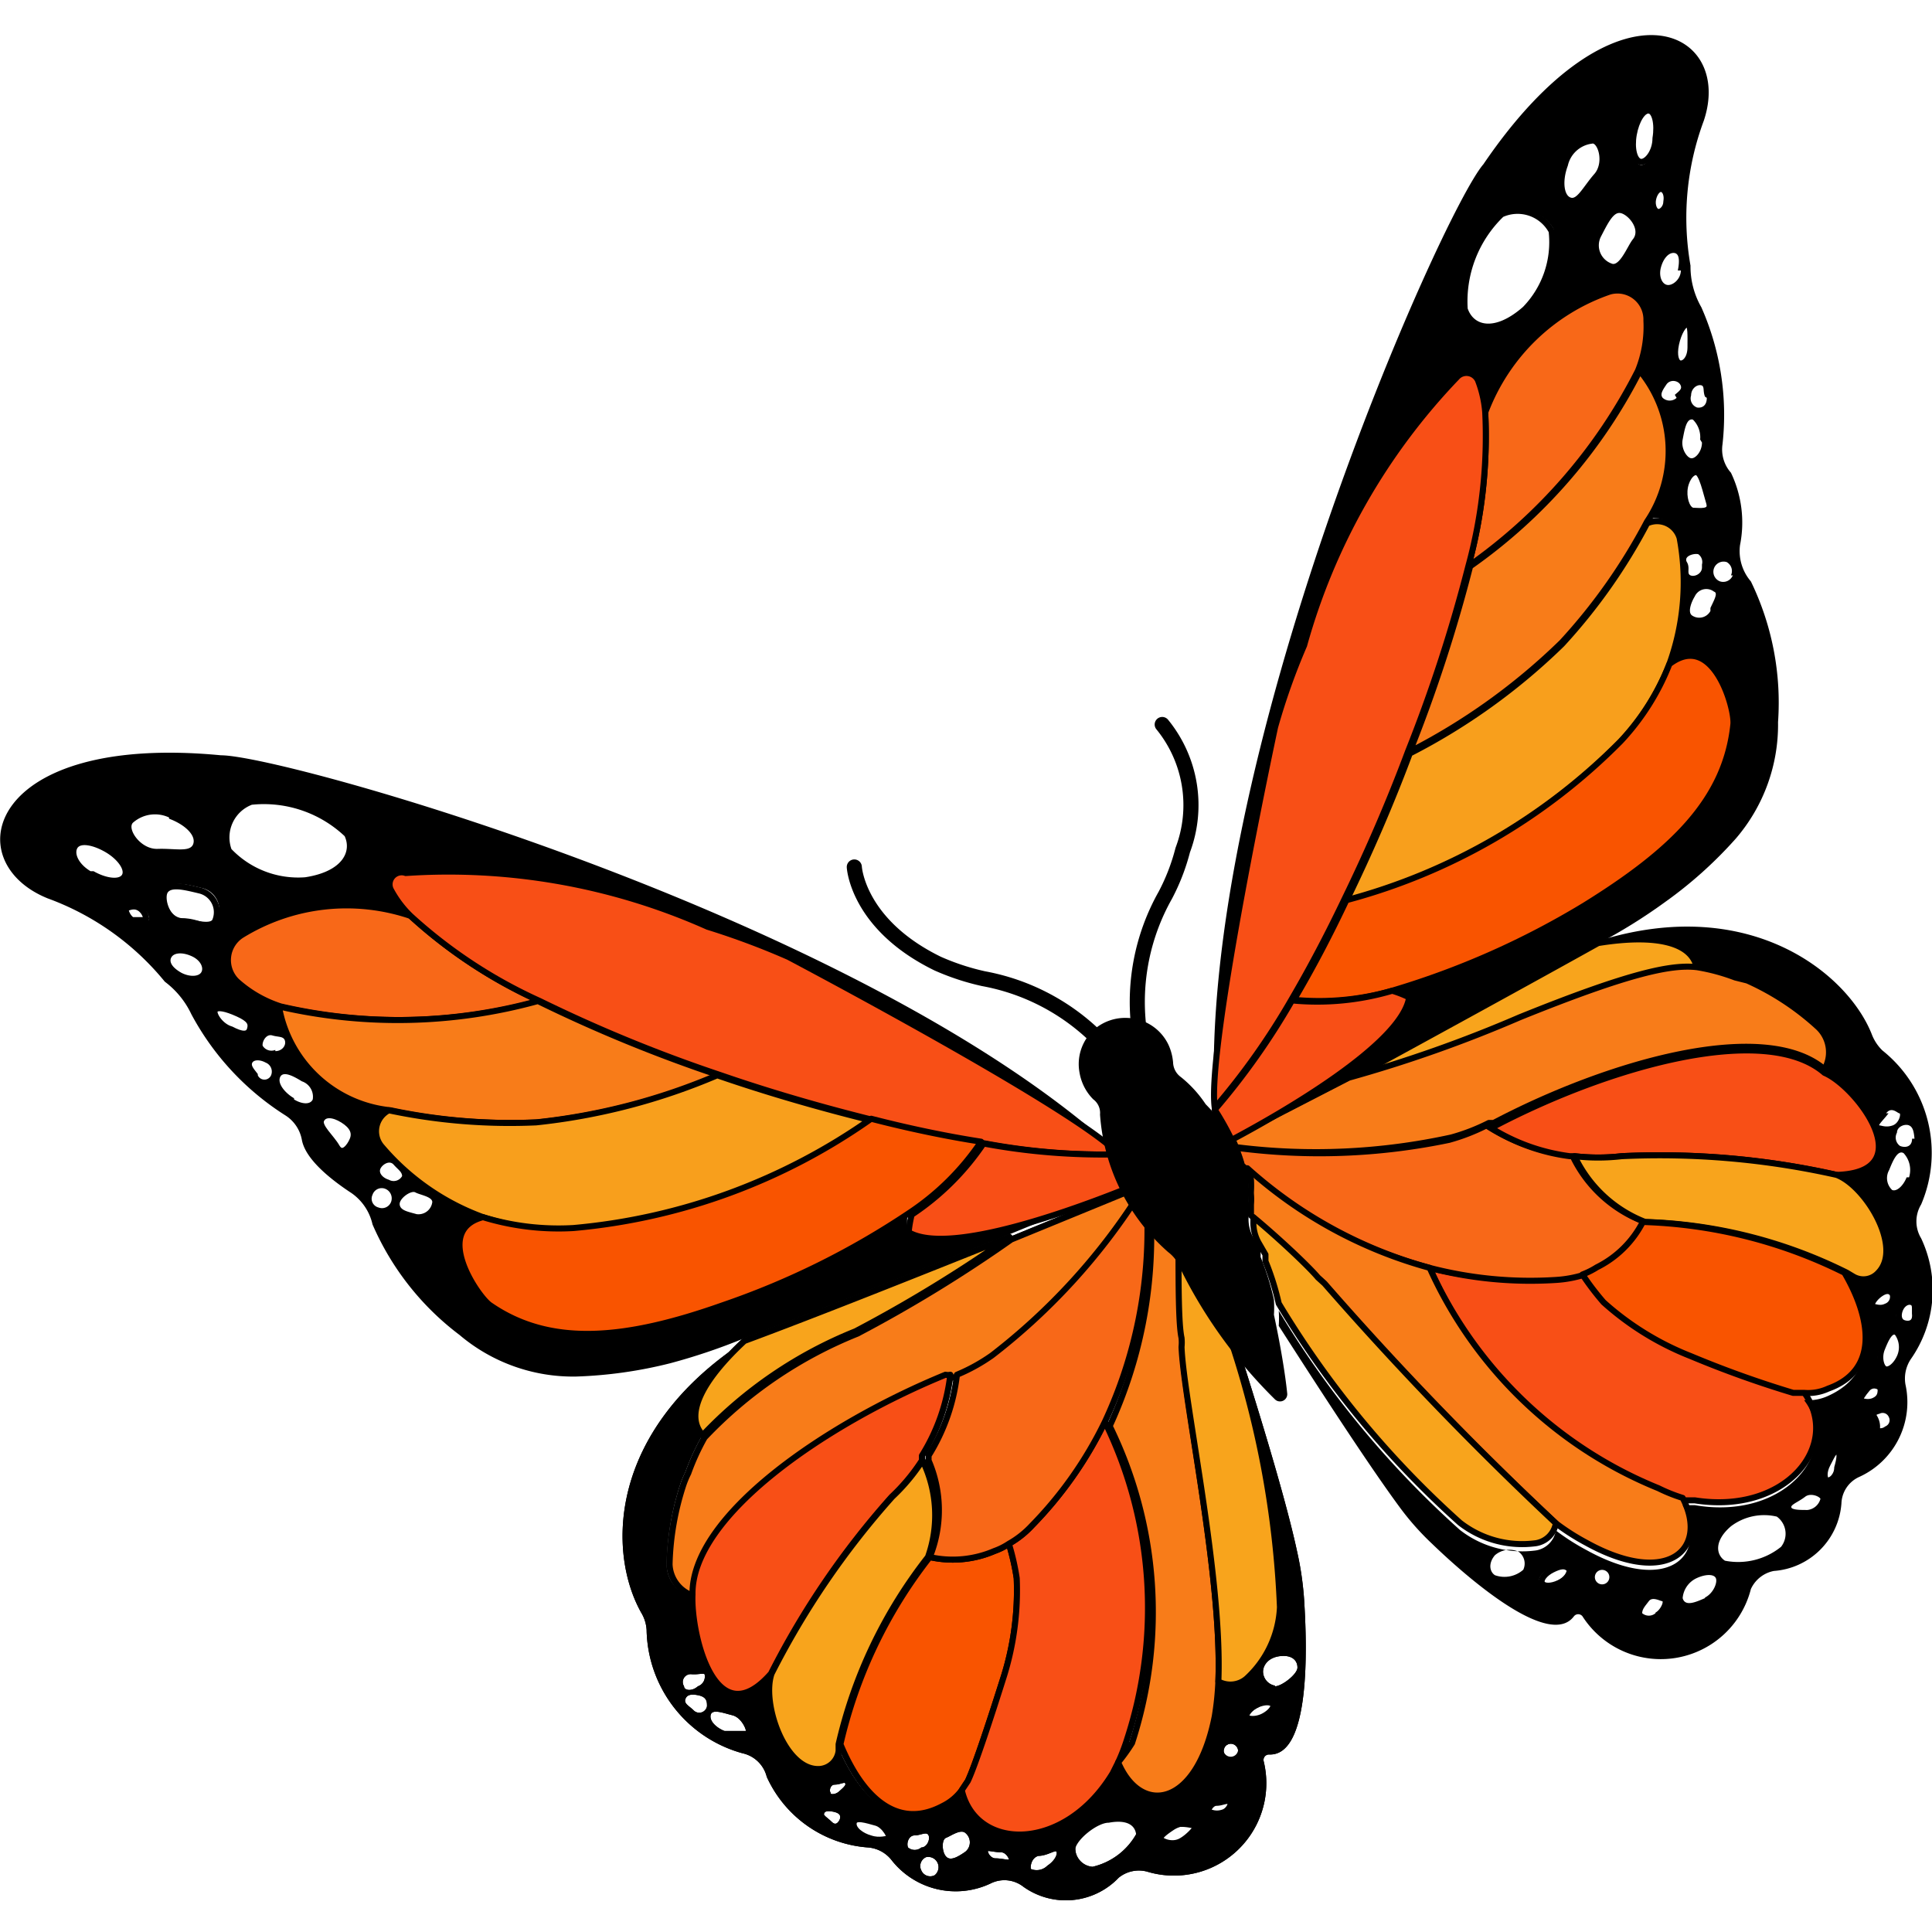 <svg xmlns="http://www.w3.org/2000/svg" viewBox="0 0 32 32"><defs><style>.cls-1,.cls-11,.cls-4,.cls-8{fill:none;}.cls-1,.cls-10,.cls-11,.cls-12,.cls-2,.cls-3,.cls-4,.cls-5,.cls-6,.cls-7,.cls-8,.cls-9{stroke:#000;}.cls-1,.cls-11,.cls-2,.cls-3,.cls-4,.cls-5,.cls-6,.cls-7,.cls-9{stroke-linecap:round;stroke-linejoin:round;}.cls-1,.cls-10,.cls-12,.cls-2,.cls-3,.cls-5,.cls-6,.cls-7,.cls-8,.cls-9{stroke-width:0.1px;}.cls-10,.cls-2{fill:#f84f16;}.cls-3{fill:#f86818;}.cls-4{stroke-width:0.5px;}.cls-5{fill:#f8a41c;}.cls-6{fill:#f87c19;}.cls-7{fill:#f95400;}.cls-10,.cls-12,.cls-8{stroke-miterlimit:10;}.cls-9{fill:#f89f1c;}.cls-11{stroke-width:0.25px;}</style></defs><g id="Ala_abajo" data-name="Ala abajo"><path class="cls-1" d="M13.74,30.21c.11.11.2,0,.22-.07s0-.15-.14-.18-.2,0-.22.07S13.67,30.14,13.74,30.21Z"/><path class="cls-1" d="M13.71,29.71c0,.07.13.08.22,0s.15-.13.11-.2-.12,0-.22,0S13.67,29.64,13.71,29.71Z"/><path class="cls-1" d="M13.74,30.21c.11.11.2,0,.22-.07s0-.15-.14-.18-.2,0-.22.07S13.67,30.14,13.74,30.21Z"/><path class="cls-1" d="M13.71,29.71c0,.07.13.08.22,0s.15-.13.11-.2-.12,0-.22,0S13.67,29.64,13.71,29.71Z"/><path class="cls-1" d="M15.68,28.15c.07.07.18,0,.31-.08a.21.21,0,0,0,0-.32c-.08-.07-.24.05-.32.08S15.6,28.09,15.68,28.15Z"/><path class="cls-1" d="M16.49,28.23c.12.06.24.06.27,0s-.06-.14-.18-.2-.24-.07-.26,0S16.37,28.17,16.49,28.23Z"/><path class="cls-1" d="M17.05,28.39a.29.29,0,0,0,.33-.06c.13-.1.2-.24.15-.3s-.18,0-.34,0S17,28.37,17.05,28.39Z"/><path class="cls-1" d="M18.1,31a1.17,1.17,0,0,0,.77-.58c0-.18-.13-.35-.51-.28-.21,0-.58.3-.6.48A.36.36,0,0,0,18.1,31Z"/><path class="cls-1" d="M15.26,28.37a.16.16,0,0,0,.22.08.17.17,0,0,0-.14-.3A.16.16,0,0,0,15.26,28.37Z"/><path class="cls-1" d="M15,28a.15.15,0,0,0,.22,0c.09,0,.15-.13.12-.2s-.13,0-.23,0S15,27.88,15,28Z"/><path class="cls-1" d="M14.42,30.45c.15.05.28,0,.31,0s-.07-.22-.22-.26-.35-.11-.37,0S14.27,30.41,14.42,30.45Z"/></g><g id="Ala"><path class="cls-1" d="M6.8,15.17h0"/><path class="cls-1" d="M2.19,15.24c.09,0,.19,0,.22,0s0-.14-.1-.2-.19,0-.22,0S2.1,15.19,2.19,15.24Z"/><path class="cls-1" d="M3,15.26c.15,0,.48.13.56,0a.37.37,0,0,0-.25-.51c-.25-.06-.48-.12-.57,0S2.77,15.26,3,15.26Z"/><path class="cls-1" d="M3.79,14.09a1.58,1.58,0,0,0,1.27.49c.66-.1.83-.47.69-.76a2,2,0,0,0-1.59-.54A.63.63,0,0,0,3.79,14.09Z"/><path class="cls-1" d="M5.58,19c.09.15.21,0,.26-.12s0-.23-.16-.33-.31-.11-.36,0S5.49,18.84,5.58,19Z"/><path class="cls-1" d="M3.83,17.05c.17.09.28.1.31,0s0-.17-.2-.26-.34-.12-.38-.06S3.65,17,3.83,17.05Z"/><path class="cls-2" d="M28.07,24.85l-.2,0a2.67,2.67,0,0,1-.4-.13A7.07,7.07,0,0,1,23.68,21a6.61,6.61,0,0,0,2.09.17,1.94,1.94,0,0,0,.48-.09,4.49,4.49,0,0,0,.35.46,4.76,4.76,0,0,0,1.44.89,17.32,17.32,0,0,0,1.66.63l.18,0C30.51,23.93,29.59,25.09,28.07,24.85Z"/><path class="cls-3" d="M27.25,20.24a1.71,1.71,0,0,1-.76.75,1.34,1.34,0,0,1-.24.12,1.94,1.94,0,0,1-.48.09A6.61,6.61,0,0,1,23.68,21a7.43,7.43,0,0,1-3.11-1.7,2.47,2.47,0,0,0-.1-.29A10.5,10.5,0,0,0,24,18.88a3.32,3.32,0,0,0,.62-.24,3.24,3.24,0,0,0,1.34.49l.08,0A2.15,2.15,0,0,0,27.25,20.24Z"/><path class="cls-1" d="M26,26c0,.06-.05.16-.18.22s-.25.06-.28,0,.05-.16.17-.22S25.93,25.91,26,26Z"/><path class="cls-1" d="M26.69,26.05a.17.17,0,1,1-.23-.08A.17.17,0,0,1,26.69,26.05Z"/><path class="cls-4" d="M30.89,23.63c0,.1-.12.14-.26.18a.2.2,0,0,1-.27-.16c0-.1.19-.14.26-.19S30.89,23.53,30.89,23.63Z"/><path class="cls-1" d="M30.43,24.31c0,.13-.1.22-.16.21s-.07-.14,0-.27.1-.22.16-.21S30.47,24.17,30.43,24.31Z"/><path class="cls-1" d="M30.2,24.84a.3.3,0,0,1-.26.22c-.16,0-.31,0-.32-.09s.12-.12.25-.22S30.23,24.76,30.2,24.84Z"/><path class="cls-1" d="M31.33,23.45a.16.16,0,0,1-.08.22.17.17,0,1,1-.14-.3A.16.16,0,0,1,31.33,23.45Z"/><path class="cls-1" d="M31.15,23c0,.07,0,.15-.11.2s-.2,0-.23,0,.05-.12.12-.2S31.12,22.94,31.15,23Z"/><path class="cls-1" d="M31.72,21.79c0,.15-.13.15-.2.12s-.09-.12-.05-.22.13-.15.2-.12S31.71,21.69,31.72,21.79Z"/><path class="cls-1" d="M31.47,22.47c-.06.14-.17.23-.24.21s-.12-.19-.06-.34.14-.34.25-.27A.4.4,0,0,1,31.47,22.47Z"/><path class="cls-1" d="M31.35,21.44a.17.17,0,0,1-.11.2c-.1.05-.2,0-.23,0s0-.11.12-.2S31.32,21.38,31.35,21.44Z"/><path class="cls-5" d="M28.11,16.06c-.42,0-1.11.09-2.94.83a22.09,22.09,0,0,1-2.83,1c1.32-.72,3-1.64,4.13-2.27C27.46,15.46,28.05,15.62,28.11,16.06Z"/><path class="cls-6" d="M30.22,17.71c-1-.85-3.58-.11-5.48.89l-.08,0a3.32,3.32,0,0,1-.62.24,10.5,10.5,0,0,1-3.57.16,1,1,0,0,0-.07-.15l1.94-1a22.09,22.09,0,0,0,2.83-1c1.83-.74,2.52-.88,2.94-.83a3.25,3.25,0,0,1,.63.17l.2.05A4.38,4.38,0,0,1,30.1,17,.57.57,0,0,1,30.22,17.71Z"/><path class="cls-2" d="M30.42,19.46a13.36,13.36,0,0,0-3.56-.31,3.39,3.39,0,0,1-.78,0l-.08,0a3.24,3.24,0,0,1-1.34-.49l.08,0c1.9-1,4.5-1.74,5.48-.89C30.76,18,31.83,19.42,30.42,19.46Z"/><path class="cls-5" d="M31.11,21.08a.33.33,0,0,1-.42.06l-.1-.06a8,8,0,0,0-3.34-.84,2.15,2.15,0,0,1-1.17-1.09,3.39,3.39,0,0,0,.78,0,13.36,13.36,0,0,1,3.56.31C30.9,19.64,31.52,20.66,31.11,21.08Z"/><path class="cls-7" d="M30.28,23a.79.79,0,0,1-.4.07l-.18,0A17.32,17.32,0,0,1,28,22.46a4.76,4.76,0,0,1-1.44-.89,4.49,4.49,0,0,1-.35-.46,1.34,1.34,0,0,0,.24-.12,1.71,1.71,0,0,0,.76-.75,8,8,0,0,1,3.34.84C31,21.85,31.12,22.7,30.28,23Z"/><path class="cls-6" d="M27.87,24.81c.44.85-.25,1.49-1.6.74a3.74,3.74,0,0,1-.5-.32,55.28,55.28,0,0,1-3.87-4l-.11-.1c-.16-.15-.66-.62-1.07-1,0-.06,0-.12,0-.18v0a1,1,0,0,0,0-.17.43.43,0,0,1,0-.05,1.62,1.62,0,0,0,0-.19l-.06-.19h0A7.43,7.43,0,0,0,23.68,21a7.07,7.07,0,0,0,3.79,3.65A2.67,2.67,0,0,0,27.87,24.81Z"/><path class="cls-5" d="M25.77,25.23a.4.4,0,0,1-.33.33,1.68,1.68,0,0,1-1.26-.34,15.79,15.79,0,0,1-3-3.63h0a4.42,4.42,0,0,0-.22-.7s0-.07,0-.11l-.11-.19a.67.67,0,0,1-.09-.36v-.07c.41.34.91.81,1.07,1l.11.1A55.28,55.28,0,0,0,25.77,25.23Z"/><path d="M31.18,17.4a.74.74,0,0,1-.17-.25c-.38-1-2-2.35-4.52-1.57h0c1-.13,1.58,0,1.64.47a3.25,3.25,0,0,1,.63.17l.2.05A4.38,4.38,0,0,1,30.1,17a.57.57,0,0,1,.12.75c.54.29,1.61,1.71.2,1.75.48.18,1.1,1.2.69,1.62a.33.33,0,0,1-.42.06l-.1-.06c.4.77.53,1.62-.31,2a.79.79,0,0,1-.4.07c.63.82-.29,2-1.81,1.74l-.2,0c.44.85-.25,1.49-1.6.74a3.74,3.74,0,0,1-.5-.32.4.4,0,0,1-.33.33,1.68,1.68,0,0,1-1.26-.34,15.79,15.79,0,0,1-3-3.63,1.84,1.84,0,0,1,0,.25c.52.81,1.44,2.24,2,3a4.45,4.45,0,0,0,.54.61c.57.55,1.94,1.75,2.35,1.2a.09.09,0,0,1,.14,0A1.54,1.54,0,0,0,29,26.32a.53.53,0,0,1,.38-.3,1.21,1.21,0,0,0,1.12-1.12.5.5,0,0,1,.3-.44,1.36,1.36,0,0,0,.76-1.53.58.58,0,0,1,.09-.42,2,2,0,0,0,.17-2,.54.54,0,0,1,0-.56A2.17,2.17,0,0,0,31.18,17.4ZM25.23,26a.47.47,0,0,1-.47.09c-.09-.06-.11-.2,0-.33a.37.37,0,0,1,.39-.06A.24.24,0,0,1,25.23,26Zm.55.2c-.13.06-.25.06-.28,0s.05-.16.17-.22.26-.05.29,0S25.91,26.13,25.78,26.19Zm.83.09a.17.17,0,1,1-.15-.31.17.17,0,0,1,.23.08A.18.18,0,0,1,26.61,26.28Zm.81.43a.17.17,0,0,1-.22,0c0-.07.05-.12.11-.2s.19,0,.22,0S27.51,26.66,27.42,26.71Zm.82-.25c-.14.06-.33.15-.37,0a.4.4,0,0,1,.23-.33c.15-.07.29-.07.32,0S28.38,26.39,28.24,26.46Zm2.89-5.06c.09-.11.19,0,.22,0a.17.17,0,0,1-.11.2c-.1.05-.2,0-.23,0S31.06,21.49,31.13,21.4ZM29.5,25.62a1.13,1.13,0,0,1-.93.23c-.15-.1-.18-.33.1-.57a.91.91,0,0,1,.76-.16A.35.35,0,0,1,29.5,25.62Zm.7-.78a.3.3,0,0,1-.26.22c-.16,0-.31,0-.32-.09s.12-.12.25-.22S30.23,24.76,30.2,24.84Zm.23-.53c0,.13-.1.22-.16.21s-.07-.14,0-.27.1-.22.16-.21S30.47,24.17,30.43,24.31Zm.46-.68c0,.1-.12.14-.26.18a.2.2,0,0,1-.27-.16c0-.1.19-.14.26-.19S30.89,23.53,30.89,23.63Zm.36,0a.17.17,0,1,1-.14-.3.16.16,0,0,1,.22.08A.16.16,0,0,1,31.25,23.67ZM31,23.21c-.1,0-.2,0-.23,0s.05-.12.12-.2.19,0,.22,0S31.13,23.16,31,23.21Zm.43-.74c-.06.14-.17.23-.24.21s-.12-.19-.06-.34.14-.34.25-.27A.4.4,0,0,1,31.47,22.47Zm.25-.68c0,.15-.13.15-.2.12s-.09-.12-.05-.22.13-.15.2-.12S31.71,21.69,31.72,21.79Zm-.44-3.35c.09-.12.19,0,.22,0s0,.16-.11.2-.19,0-.22,0S31.22,18.52,31.28,18.44Zm.34,1.06c-.06.15-.17.24-.24.21a.27.27,0,0,1-.05-.33c.06-.15.14-.34.24-.28A.41.41,0,0,1,31.62,19.5Zm.09-.64c0,.15-.13.15-.2.12a.17.17,0,0,1-.05-.22c0-.1.13-.15.2-.12S31.7,18.76,31.71,18.86Z"/><path d="M10.71,27a.62.62,0,0,0-.09-.29c-.56-1-.55-3,1.69-4.48h0c-.73.68-1,1.24-.69,1.56a3.86,3.86,0,0,0-.27.59,1.54,1.54,0,0,0-.08.19,4.57,4.57,0,0,0-.23,1.32.57.57,0,0,0,.5.58c-.12.6.28,2.33,1.21,1.27-.16.49.22,1.62.81,1.58a.34.34,0,0,0,.31-.3l0-.11c.33.8.9,1.45,1.7,1a.86.86,0,0,0,.31-.26c.23,1,1.7,1,2.5-.28l.09-.18c.37.88,1.3.76,1.6-.76a4.71,4.71,0,0,0,.06-.58.41.41,0,0,0,.47-.05,1.71,1.71,0,0,0,.55-1.18A16,16,0,0,0,20.32,22l.16.21c.29.91.8,2.54,1,3.47a5.27,5.27,0,0,1,.12.81c.05.78.11,2.6-.58,2.57a.09.09,0,0,0-.09.11A1.53,1.53,0,0,1,19,31a.53.53,0,0,0-.47.1,1.21,1.21,0,0,1-1.58.15.51.51,0,0,0-.53-.06,1.35,1.35,0,0,1-1.66-.39.55.55,0,0,0-.38-.2,2,2,0,0,1-1.68-1.17.53.53,0,0,0-.4-.39A2.16,2.16,0,0,1,10.71,27Zm10.41.93c.11,0,.37-.2.37-.31s-.08-.21-.28-.19-.29.15-.29.26A.24.24,0,0,0,21.12,27.92Zm-.2.55c.12-.06.2-.16.17-.22s-.15-.07-.28,0-.2.16-.17.22S20.79,28.53,20.92,28.47Zm-.46.69a.18.18,0,0,0,.08-.23.17.17,0,1,0-.31.15A.18.18,0,0,0,20.46,29.16Zm-.2.9c.1,0,.15-.13.12-.2s-.13,0-.23,0S20,30,20,30,20.17,30.1,20.26,30.06Zm-.71.47c.14-.07.33-.16.26-.26s-.25-.1-.4,0-.23.17-.2.24S19.41,30.59,19.55,30.53Zm-5.73-1c-.15,0-.15.13-.11.2s.13.08.22,0,.15-.13.11-.2S13.92,29.52,13.82,29.51ZM18.1,31a1.17,1.17,0,0,0,.77-.58c0-.18-.13-.35-.51-.28-.21,0-.58.3-.6.48A.36.36,0,0,0,18.1,31Zm-1.05,0a.3.3,0,0,0,.33-.06c.13-.1.2-.24.15-.31s-.18,0-.34.06S17,31,17.05,31Zm-.56-.16c.12.05.24.06.27,0s-.06-.14-.18-.2-.24-.07-.26,0S16.37,30.78,16.49,30.84Zm-.81-.08c.07.06.18,0,.31-.09a.2.2,0,0,0,0-.31c-.08-.07-.24.05-.32.08S15.6,30.69,15.68,30.76Zm-.2.3a.17.17,0,0,0-.14-.3.16.16,0,0,0-.08.22A.16.16,0,0,0,15.48,31.06Zm-.22-.46c.09,0,.15-.13.12-.2s-.13,0-.23,0-.14.13-.11.2A.17.17,0,0,0,15.26,30.6Zm-.84-.15c.15.05.28,0,.31,0s-.07-.22-.22-.26-.35-.11-.37,0S14.27,30.41,14.42,30.45Zm-.68-.24c.11.11.2,0,.22-.07s0-.15-.14-.18-.2,0-.22.07S13.67,30.14,13.74,30.21Zm-2.29-2.48a.13.13,0,0,0-.12.2c0,.07.13.09.23,0a.17.17,0,0,0,.11-.2C11.64,27.71,11.55,27.74,11.45,27.73Zm.59.94c.15,0,.29,0,.31,0s-.06-.22-.22-.26-.34-.11-.36,0S11.89,28.63,12,28.67Zm-.55-.34a.13.13,0,0,0,.22-.07c0-.07,0-.15-.14-.18s-.2,0-.22.07S11.42,28.26,11.49,28.33Z"/><path class="cls-5" d="M11.64,23.77a7.14,7.14,0,0,1,2.53-1.72,23,23,0,0,0,2.55-1.56c-1.4.56-3.2,1.28-4.39,1.72C11.6,22.89,11.34,23.45,11.64,23.77Z"/><path class="cls-6" d="M11.56,26.45c0-1.3,2.21-2.82,4.19-3.64a.2.2,0,0,0,.08,0,3,3,0,0,0,.58-.32,10.45,10.45,0,0,0,2.42-2.64l-.08-.14-2,.82a23,23,0,0,1-2.55,1.56,7.14,7.14,0,0,0-2.53,1.72,3.86,3.86,0,0,0-.27.59,1.54,1.54,0,0,0-.08.19,4.57,4.57,0,0,0-.23,1.32A.57.57,0,0,0,11.56,26.45Z"/><path class="cls-2" d="M12.77,27.72a13.68,13.68,0,0,1,2-2.93,3.19,3.19,0,0,0,.5-.6l0-.08a3.24,3.24,0,0,0,.47-1.34.2.2,0,0,1-.08,0c-2,.82-4.21,2.34-4.19,3.64C11.44,27.05,11.84,28.78,12.77,27.72Z"/><path class="cls-5" d="M13.58,29.3a.34.34,0,0,0,.31-.3l0-.11a7.86,7.86,0,0,1,1.48-3.1,2.07,2.07,0,0,0-.09-1.6,3.19,3.19,0,0,1-.5.6,13.68,13.68,0,0,0-2,2.93C12.61,28.21,13,29.34,13.58,29.3Z"/><path class="cls-7" d="M15.62,29.91a.86.86,0,0,0,.31-.26l.1-.15c.12-.25.4-1.11.58-1.68a4.78,4.78,0,0,0,.23-1.68,3.91,3.91,0,0,0-.13-.57,1.08,1.08,0,0,1-.24.12,1.74,1.74,0,0,1-1.07.1,7.86,7.86,0,0,0-1.48,3.1C14.25,29.69,14.82,30.34,15.62,29.91Z"/><path d="M10.71,27a.62.62,0,0,0-.09-.29c-.56-1-.55-3,1.69-4.48h0c-.73.68-1,1.24-.69,1.56a3.86,3.86,0,0,0-.27.59,1.54,1.54,0,0,0-.08.19,4.57,4.57,0,0,0-.23,1.32.57.57,0,0,0,.5.58c-.12.6.28,2.33,1.21,1.27-.16.49.22,1.62.81,1.58a.34.34,0,0,0,.31-.3l0-.11c.33.8.9,1.45,1.7,1a.86.86,0,0,0,.31-.26c.23,1,1.7,1,2.5-.28l.09-.18c.37.88,1.3.76,1.6-.76a4.71,4.71,0,0,0,.06-.58.41.41,0,0,0,.47-.05,1.71,1.71,0,0,0,.55-1.18A16,16,0,0,0,20.32,22l.16.21c.29.91.8,2.54,1,3.47a5.27,5.27,0,0,1,.12.81c.05.78.11,2.6-.58,2.57a.09.09,0,0,0-.09.11A1.53,1.53,0,0,1,19,31a.53.53,0,0,0-.47.1,1.21,1.21,0,0,1-1.58.15.51.51,0,0,0-.53-.06,1.35,1.35,0,0,1-1.66-.39.55.55,0,0,0-.38-.2,2,2,0,0,1-1.68-1.17.53.53,0,0,0-.4-.39A2.16,2.16,0,0,1,10.71,27Zm10.41.93c.11,0,.37-.2.37-.31s-.08-.21-.28-.19-.29.15-.29.26A.24.24,0,0,0,21.12,27.92Zm-.2.55c.12-.06.2-.16.17-.22s-.15-.07-.28,0-.2.16-.17.22S20.79,28.53,20.92,28.47Zm-.46.69a.18.18,0,0,0,.08-.23.17.17,0,1,0-.31.15A.18.18,0,0,0,20.46,29.16Zm-.2.9c.1,0,.15-.13.12-.2s-.13,0-.23,0S20,30,20,30,20.17,30.1,20.26,30.06Zm-.71.47c.14-.07.33-.16.26-.26s-.25-.1-.4,0-.23.17-.2.24S19.41,30.59,19.55,30.53Zm-5.73-1c-.15,0-.15.13-.11.2s.13.08.22,0,.15-.13.11-.2S13.92,29.52,13.82,29.51ZM18.1,31a1.17,1.17,0,0,0,.77-.58c0-.18-.13-.35-.51-.28-.21,0-.58.3-.6.48A.36.36,0,0,0,18.1,31Zm-1.05,0a.3.3,0,0,0,.33-.06c.13-.1.2-.24.15-.31s-.18,0-.34.06S17,31,17.05,31Zm-.56-.16c.12.05.24.06.27,0s-.06-.14-.18-.2-.24-.07-.26,0S16.37,30.78,16.49,30.84Zm-.81-.08c.07.06.18,0,.31-.09a.2.2,0,0,0,0-.31c-.08-.07-.24.05-.32.08S15.6,30.69,15.68,30.76Zm-.2.3a.17.17,0,0,0-.14-.3.16.16,0,0,0-.08.22A.16.16,0,0,0,15.48,31.06Zm-.22-.46c.09,0,.15-.13.12-.2s-.13,0-.23,0-.14.13-.11.2A.17.17,0,0,0,15.26,30.6Zm-.84-.15c.15.05.28,0,.31,0s-.07-.22-.22-.26-.35-.11-.37,0S14.27,30.41,14.42,30.45Zm-.68-.24c.11.11.2,0,.22-.07s0-.15-.14-.18-.2,0-.22.07S13.67,30.14,13.74,30.21Zm-2.29-2.48a.13.13,0,0,0-.12.2c0,.07.13.09.23,0a.17.17,0,0,0,.11-.2C11.64,27.71,11.55,27.74,11.45,27.73Zm.59.94c.15,0,.29,0,.31,0s-.06-.22-.22-.26-.34-.11-.36,0S11.89,28.63,12,28.67Zm-.55-.34a.13.13,0,0,0,.22-.07c0-.07,0-.15-.14-.18s-.2,0-.22.07S11.42,28.26,11.49,28.33Z"/><path class="cls-5" d="M11.64,23.77a7.14,7.14,0,0,1,2.53-1.72,23,23,0,0,0,2.55-1.56c-1.4.56-3.2,1.28-4.39,1.72C11.6,22.89,11.34,23.45,11.64,23.77Z"/><path class="cls-6" d="M11.56,26.45c0-1.3,2.21-2.82,4.19-3.64a.2.2,0,0,0,.08,0,3,3,0,0,0,.58-.32,10.45,10.45,0,0,0,2.42-2.64l-.08-.14-2,.82a23,23,0,0,1-2.55,1.56,7.14,7.14,0,0,0-2.53,1.72,3.86,3.86,0,0,0-.27.59,1.54,1.54,0,0,0-.08.19,4.57,4.57,0,0,0-.23,1.32A.57.57,0,0,0,11.56,26.45Z"/><path class="cls-2" d="M12.77,27.72a13.68,13.68,0,0,1,2-2.93,3.19,3.19,0,0,0,.5-.6l0-.08a3.24,3.24,0,0,0,.47-1.34.2.2,0,0,1-.08,0c-2,.82-4.21,2.34-4.19,3.64C11.44,27.05,11.84,28.78,12.77,27.72Z"/><path class="cls-5" d="M13.58,29.3a.34.34,0,0,0,.31-.3l0-.11a7.86,7.86,0,0,1,1.48-3.1,2.07,2.07,0,0,0-.09-1.6,3.19,3.19,0,0,1-.5.6,13.68,13.68,0,0,0-2,2.93C12.61,28.21,13,29.34,13.58,29.3Z"/><path class="cls-7" d="M15.62,29.91a.86.86,0,0,0,.31-.26l.1-.15c.12-.25.4-1.11.58-1.68a4.78,4.78,0,0,0,.23-1.68,3.91,3.91,0,0,0-.13-.57,1.08,1.08,0,0,1-.24.12,1.74,1.74,0,0,1-1.07.1,7.86,7.86,0,0,0-1.48,3.1C14.25,29.69,14.82,30.34,15.62,29.91Z"/><path class="cls-1" d="M20.26,30.06c.1,0,.15-.13.12-.2s-.13,0-.23,0S20,30,20,30,20.17,30.1,20.26,30.06Zm-.71.47c.14-.07.33-.16.26-.26s-.25-.1-.4,0-.23.17-.2.24S19.41,30.59,19.55,30.53Zm-3.23.1c0-.05.14,0,.26,0s.2.15.18.2-.15,0-.27,0S16.29,30.69,16.32,30.63Zm.87.06c.16,0,.28-.12.34-.06s0,.21-.15.31a.3.3,0,0,1-.33.06C17,31,17,30.74,17.19,30.69Zm.57-.1c0-.18.39-.45.6-.48.38-.07.53.1.51.28a1.17,1.17,0,0,1-.77.58A.36.36,0,0,1,17.76,30.59Zm2.55-1.74a.17.17,0,0,1,.23.08.17.17,0,0,1-.31.15A.17.17,0,0,1,20.31,28.85Zm.5-.61c.13-.06.25-.06.28,0s-.05.16-.17.22-.26.05-.28,0S20.69,28.3,20.81,28.24Z"/><path class="cls-2" d="M18.43,29.37l.09-.18a3.12,3.12,0,0,0,.15-.39,7,7,0,0,0-.37-5.25,6.52,6.52,0,0,1-1.21,1.72,1.57,1.57,0,0,1-.38.3,3.91,3.91,0,0,1,.13.57,4.78,4.78,0,0,1-.23,1.68c-.18.57-.46,1.43-.58,1.68l-.1.15C16.16,30.66,17.63,30.69,18.43,29.37Z"/><path class="cls-3" d="M15.4,25.79a1.74,1.74,0,0,0,1.07-.1,1.08,1.08,0,0,0,.24-.12,1.57,1.57,0,0,0,.38-.3,6.52,6.52,0,0,0,1.21-1.72A7.5,7.5,0,0,0,19,20.07a2.2,2.2,0,0,1-.15-.26,10.45,10.45,0,0,1-2.42,2.64,3,3,0,0,1-.58.32,3.24,3.24,0,0,1-.47,1.34l0,.08A2.07,2.07,0,0,1,15.4,25.79Z"/><path class="cls-8" d="M16.32,30.63c0-.05.14,0,.26,0s.2.15.18.2-.15,0-.27,0S16.29,30.69,16.32,30.63Zm.87.06c.16,0,.28-.12.34-.06s0,.21-.15.31a.3.3,0,0,1-.33.06C17,31,17,30.74,17.19,30.69Zm1.17-.58c.38-.07.53.1.51.28a1.17,1.17,0,0,1-.77.58.36.36,0,0,1-.34-.38C17.78,30.41,18.15,30.14,18.36,30.11Zm1.05.13c.15-.07.36,0,.4,0s-.12.19-.26.26-.31,0-.34-.05S19.27,30.3,19.41,30.24Zm.74-.42c.1,0,.2,0,.23,0s0,.16-.12.2-.19,0-.22,0S20,29.81,20.15,29.82Zm.16-1a.17.17,0,0,1,.23.08.17.17,0,0,1-.31.15A.17.17,0,0,1,20.31,28.85Zm.5-.61c.13-.06.25-.06.28,0s-.05.16-.17.22-.26.05-.28,0S20.69,28.3,20.81,28.24Z"/><path class="cls-1" d="M20.23,29.08a.17.17,0,0,0,.31-.15.17.17,0,1,0-.31.15Z"/><path class="cls-6" d="M18.52,29.19c.37.88,1.3.76,1.6-.76a4.71,4.71,0,0,0,.06-.58c.07-1.73-.58-4.68-.6-5.55a.76.76,0,0,0,0-.15c0-.22-.06-.9-.05-1.44l-.13-.12,0,0-.11-.13,0,0-.12-.15a1,1,0,0,1-.11-.17h0a7.5,7.5,0,0,1-.68,3.48,7,7,0,0,1,.37,5.25A3.12,3.12,0,0,1,18.52,29.19Z"/><path class="cls-5" d="M20.18,27.85a.41.41,0,0,0,.47-.05,1.71,1.71,0,0,0,.55-1.18A16,16,0,0,0,20.32,22h0c-.15-.21-.29-.43-.4-.62a.54.54,0,0,0-.05-.11,1.67,1.67,0,0,1-.08-.2.65.65,0,0,0-.22-.3l-.05-.05c0,.54,0,1.22.05,1.44a.76.76,0,0,1,0,.15C19.6,23.17,20.25,26.12,20.18,27.85Z"/><path class="cls-4" d="M24.6,6.83h0"/><path class="cls-3" d="M27.27,5.31a1.94,1.94,0,0,1-.14.83,8.83,8.83,0,0,1-2.81,3.24,8.16,8.16,0,0,0,.28-2.55h0a3.37,3.37,0,0,1,2.06-2A.48.48,0,0,1,27.27,5.31Z"/><path class="cls-6" d="M27.28,8.64a9.41,9.41,0,0,1-1.41,2,10.35,10.35,0,0,1-2.52,1.81,24.94,24.94,0,0,0,1-3.07,8.83,8.83,0,0,0,2.81-3.24A2.09,2.09,0,0,1,27.28,8.64Z"/><path class="cls-9" d="M27.82,8.91A4,4,0,0,1,27.65,11h0a4,4,0,0,1-.81,1.29,10,10,0,0,1-4.54,2.63c.38-.78.74-1.61,1.05-2.44a10.35,10.35,0,0,0,2.52-1.81,9.41,9.41,0,0,0,1.41-2h0A.39.39,0,0,1,27.82,8.91Z"/><path class="cls-7" d="M28.71,12v0c-.13,1.24-1,2.09-2.47,3a13.56,13.56,0,0,1-3.15,1.4,4.37,4.37,0,0,1-1.66.16q.45-.76.87-1.65a10,10,0,0,0,4.54-2.63A4,4,0,0,0,27.65,11h0C28.38,10.44,28.74,11.75,28.71,12Z"/><path class="cls-1" d="M28.31,8.33c.05.17-.17.13-.26.13s-.16-.16-.15-.33.11-.32.2-.31S28.26,8.17,28.31,8.33Z"/><path class="cls-1" d="M28,5.75c0,.19-.1.28-.17.27s-.11-.13-.07-.32.13-.34.19-.33S28,5.56,28,5.75Z"/><path class="cls-1" d="M27.6,3.34c0,.1-.08.18-.14.17s-.1-.11-.08-.21.08-.18.14-.17S27.62,3.23,27.6,3.34Z"/><path class="cls-1" d="M27.08,4c-.09.12-.21.45-.38.42a.37.37,0,0,1-.23-.52c.12-.23.22-.45.38-.42S27.25,3.8,27.08,4Z"/><path class="cls-1" d="M27.42,2.29c0,.23-.15.41-.25.39s-.15-.22-.11-.45.15-.41.25-.4S27.46,2.05,27.42,2.29Z"/><path class="cls-1" d="M26.44,2.92c-.19.22-.29.45-.44.4s-.18-.32-.08-.59a.52.52,0,0,1,.44-.4C26.51,2.29,26.64,2.7,26.44,2.92Z"/><path class="cls-1" d="M25.7,3.83a1.59,1.59,0,0,1-.44,1.29c-.5.44-.89.33-1,0a2,2,0,0,1,.61-1.57A.64.64,0,0,1,25.7,3.83Z"/><path class="cls-10" d="M24.48,6.3a1.88,1.88,0,0,1,.12.53h0a8.16,8.16,0,0,1-.28,2.55,24.94,24.94,0,0,1-1,3.07c-.31.83-.67,1.66-1.05,2.44q-.42.88-.87,1.65a11.69,11.69,0,0,1-1.28,1.81v0c-.14-1,1-6.31,1-6.31h0a10.83,10.83,0,0,1,.48-1.35,10.45,10.45,0,0,1,2.53-4.44A.21.21,0,0,1,24.48,6.3Z"/><path d="M24.57,2.72c-.69.8-4.76,9.94-4.45,15.66l0-.05c-.14-1,1-6.31,1-6.31h0a10.83,10.83,0,0,1,.48-1.35,10.45,10.45,0,0,1,2.53-4.44.21.21,0,0,1,.33.07,1.88,1.88,0,0,1,.12.53,3.37,3.37,0,0,1,2.06-2,.48.48,0,0,1,.61.45,1.94,1.94,0,0,1-.14.83,2.09,2.09,0,0,1,.15,2.5h0a.39.39,0,0,1,.53.28A4,4,0,0,1,27.65,11c.73-.53,1.09.78,1.06,1v0c-.13,1.24-1,2.09-2.47,3a13.56,13.56,0,0,1-3.15,1.4,1.83,1.83,0,0,1,.25.14c-.12.78-2.13,1.93-2.94,2.36h0l1.94-1c1.32-.72,3-1.64,4.13-2.27h0a9,9,0,0,0,1.11-.69,7,7,0,0,0,1.17-1.05,2.89,2.89,0,0,0,.7-1.93A4.6,4.6,0,0,0,29,9.63a.77.77,0,0,1-.18-.6,1.91,1.91,0,0,0-.15-1.2.58.58,0,0,1-.14-.47,4.4,4.4,0,0,0-.35-2.27A1.36,1.36,0,0,1,28,4.4,4.6,4.6,0,0,1,28.22,2C28.73.48,26.76-.5,24.57,2.72Zm.69,2.4c-.5.44-.89.33-1,0a2,2,0,0,1,.61-1.57.64.64,0,0,1,.86.24A1.59,1.59,0,0,1,25.26,5.12Zm3.07,5a.21.21,0,0,1-.31.07c-.07-.06,0-.23.05-.31a.21.21,0,0,1,.32-.08C28.46,9.82,28.39,9.94,28.33,10.07Zm-.14-.72c0,.1-.12.16-.19.13s0-.12-.06-.22.12-.15.19-.13A.16.16,0,0,1,28.19,9.35ZM25.92,2.73a.52.52,0,0,1,.44-.4c.15,0,.28.37.08.59s-.29.45-.44.4S25.82,3,25.92,2.73Zm.78,1.69a.37.37,0,0,1-.23-.52c.12-.23.22-.45.38-.42s.4.32.23.52S26.87,4.45,26.7,4.42Zm2,5.11a.17.17,0,0,1-.21.1.17.17,0,0,1-.1-.22.17.17,0,0,1,.21-.1A.17.17,0,0,1,28.67,9.53Zm-.36-1.2c.05.17-.17.13-.26.13s-.16-.16-.15-.33.11-.32.2-.31S28.26,8.17,28.31,8.33Zm-.15-1c0,.15-.11.27-.18.26s-.17-.16-.14-.31.06-.36.17-.33A.41.41,0,0,1,28.16,7.28Zm-.42-.74a.17.17,0,0,1-.23,0c-.05-.06,0-.13.06-.22s.19-.07.23,0S27.82,6.47,27.74,6.54Zm.5,0c0,.14-.09.17-.16.16a.16.16,0,0,1-.1-.2c0-.11.09-.18.16-.17S28.2,6.47,28.24,6.57ZM28,5.75c0,.19-.1.28-.17.27s-.11-.13-.07-.32.13-.34.19-.33S28,5.56,28,5.75Zm-.16-1.27c0,.14-.13.25-.22.24s-.15-.14-.11-.29.13-.25.22-.24S27.82,4.33,27.79,4.48ZM27.6,3.34c0,.1-.08.18-.14.17s-.1-.11-.08-.21.08-.18.14-.17S27.62,3.23,27.6,3.34Zm-.18-1c0,.23-.15.41-.25.39s-.15-.22-.11-.45.15-.41.25-.4S27.46,2.05,27.42,2.29Z"/><path class="cls-2" d="M23.34,16.52c-.12.78-2.13,1.93-2.94,2.36a4.68,4.68,0,0,0-.28-.5l0,0a11.69,11.69,0,0,0,1.28-1.81,4.37,4.37,0,0,0,1.66-.16A1.83,1.83,0,0,1,23.34,16.52Z"/><path d="M3.66,12.51c1.06,0,10.68,2.71,14.89,6.61l-.07,0c-.69-.75-5.47-3.27-5.47-3.27h0a12.68,12.68,0,0,0-1.34-.5,10.53,10.53,0,0,0-5-.89.2.2,0,0,0-.16.29,1.74,1.74,0,0,0,.33.44A3.31,3.31,0,0,0,4,15.49a.49.49,0,0,0-.05.76,2,2,0,0,0,.73.42,2.09,2.09,0,0,0,1.82,1.72h0a.39.39,0,0,0-.13.58A4,4,0,0,0,8,20.16c-.88.22-.1,1.34.09,1.46l0,0c1,.69,2.24.57,3.85,0a13.24,13.24,0,0,0,3.09-1.53,2,2,0,0,0,0,.29c.68.4,2.84-.41,3.7-.76v0l-2,.82c-1.4.56-3.2,1.28-4.39,1.72h0a9.93,9.93,0,0,1-1.24.42,7.31,7.31,0,0,1-1.56.22,2.91,2.91,0,0,1-1.93-.69,4.56,4.56,0,0,1-1.44-1.83.86.86,0,0,0-.35-.52c-.32-.21-.76-.55-.82-.88a.61.61,0,0,0-.28-.41A4.49,4.49,0,0,1,3.17,16.8a1.44,1.44,0,0,0-.44-.54A4.49,4.49,0,0,0,.79,14.88C-.72,14.27-.21,12.14,3.66,12.51Zm1.4,2.07c.66-.1.83-.47.69-.76a2,2,0,0,0-1.59-.54.63.63,0,0,0-.37.81A1.58,1.58,0,0,0,5.06,14.58ZM6.9,20.11a.23.23,0,0,0,.26-.2c0-.09-.21-.12-.28-.16s-.27.1-.26.2S6.76,20.07,6.9,20.11Zm-.46-.57a.16.16,0,0,0,.22-.06c0-.07-.07-.11-.14-.19s-.19,0-.22.07S6.34,19.51,6.44,19.54Zm-3.64-6a.55.55,0,0,0-.59.08c-.12.09.11.45.4.44s.54.06.59-.08S3.07,13.66,2.8,13.56Zm.8,1.68a.37.37,0,0,0-.25-.51c-.25-.06-.48-.12-.57,0s0,.5.26.5S3.52,15.39,3.6,15.24ZM6.27,20a.16.16,0,0,0,.21-.1.17.17,0,0,0-.1-.21.16.16,0,0,0-.21.1A.15.15,0,0,0,6.27,20Zm-.69-1c.09.15.21,0,.26-.12s0-.23-.16-.33-.31-.11-.36,0S5.49,18.84,5.58,19Zm-.71-.79c.13.08.27.09.31,0A.27.27,0,0,0,5,17.91c-.13-.08-.31-.18-.36-.07S4.73,18.11,4.87,18.19Zm-.31-.8c.11,0,.18-.09.16-.17s-.11-.06-.21-.09-.17.1-.16.17A.17.17,0,0,0,4.56,17.39Zm-.29.4a.12.12,0,0,0,.22,0,.16.16,0,0,0-.09-.21c-.09-.05-.19-.05-.22,0S4.21,17.71,4.27,17.79Zm-.44-.74c.17.09.28.1.31,0s0-.17-.2-.26-.34-.12-.38-.06S3.65,17,3.83,17.05ZM3,16.11c.13.07.28.07.33,0s0-.2-.15-.27-.28-.06-.33,0S2.81,16,3,16.11Zm-.76-.87c.09,0,.19,0,.22,0s0-.14-.1-.2-.19,0-.22,0S2.1,15.19,2.19,15.24Zm-.69-.81c.21.12.42.14.47.06s-.07-.26-.28-.38-.41-.15-.46-.06S1.3,14.31,1.5,14.43Z"/><path class="cls-3" d="M3.92,16.25a2,2,0,0,0,.73.42,8.72,8.72,0,0,0,4.29-.09A8.13,8.13,0,0,1,6.8,15.17h0A3.31,3.31,0,0,0,4,15.49.49.49,0,0,0,3.92,16.25Z"/><path class="cls-2" d="M6.47,14.73a1.74,1.74,0,0,0,.33.44h0a8.13,8.13,0,0,0,2.14,1.41,24.39,24.39,0,0,0,3,1.23c.84.29,1.71.54,2.56.75.62.16,1.24.29,1.82.38a10.72,10.72,0,0,0,2.21.18s0,0,0,0c-.69-.75-5.47-3.27-5.47-3.27h0a12.68,12.68,0,0,0-1.34-.5,10.53,10.53,0,0,0-5-.89A.2.2,0,0,0,6.47,14.73Z"/><path class="cls-2" d="M15.05,20.41c.68.4,2.84-.41,3.7-.76a2.48,2.48,0,0,1-.2-.53H18.5a10.72,10.72,0,0,1-2.21-.18,4.29,4.29,0,0,1-1.19,1.18A2,2,0,0,0,15.05,20.41Z"/><path class="cls-6" d="M6.47,18.39a9.67,9.67,0,0,0,2.44.2,10.41,10.41,0,0,0,3-.78,24.39,24.39,0,0,1-3-1.23,8.72,8.72,0,0,1-4.29.09A2.09,2.09,0,0,0,6.47,18.39Z"/><path class="cls-9" d="M6.33,19A4,4,0,0,0,8,20.16H8a4.27,4.27,0,0,0,1.51.21,10.11,10.11,0,0,0,4.93-1.81c-.85-.21-1.72-.46-2.56-.75a10.41,10.41,0,0,1-3,.78,9.67,9.67,0,0,1-2.44-.2h0A.39.39,0,0,0,6.33,19Z"/><path class="cls-7" d="M8.12,21.62l0,0c1,.69,2.24.57,3.85,0a13.24,13.24,0,0,0,3.09-1.53,4.29,4.29,0,0,0,1.19-1.18c-.58-.09-1.2-.22-1.82-.38a10.11,10.11,0,0,1-4.93,1.81A4.27,4.27,0,0,1,8,20.16H8C7.15,20.38,7.93,21.5,8.12,21.62Z"/></g><g id="cuerpo"><path class="cls-11" d="M18.86,17a3.6,3.6,0,0,1,.44-2.17,3.42,3.42,0,0,0,.29-.75A2.11,2.11,0,0,0,19.25,12"/><path class="cls-11" d="M18.24,17.26a3.6,3.6,0,0,0-1.95-1.05,4,4,0,0,1-.76-.25c-1.33-.65-1.38-1.6-1.38-1.6"/><path class="cls-12" d="M20.4,18.88h0a1,1,0,0,1,.07.15,2.47,2.47,0,0,1,.1.29h0l.06.19a1.62,1.62,0,0,1,0,.19.43.43,0,0,0,0,.05,1,1,0,0,1,0,.17v0c0,.06,0,.12,0,.18v.07a.67.67,0,0,0,.09.36l.11.19s0,.08,0,.11a4.42,4.42,0,0,1,.22.7h0a1.84,1.84,0,0,1,0,.25c.11.51.19,1,.22,1.3a.07.07,0,0,1-.12.06,8,8,0,0,1-1.55-2.14.65.65,0,0,0-.22-.3,3.29,3.29,0,0,1-1.11-2.24.33.33,0,0,0-.13-.29.77.77,0,0,1-.21-.41.72.72,0,0,1,.26-.7.74.74,0,0,1,.48-.15.73.73,0,0,1,.64.42.83.83,0,0,1,.07.27.36.36,0,0,0,.15.28,1.93,1.93,0,0,1,.4.44A4.68,4.68,0,0,1,20.4,18.88Z"/></g></svg>